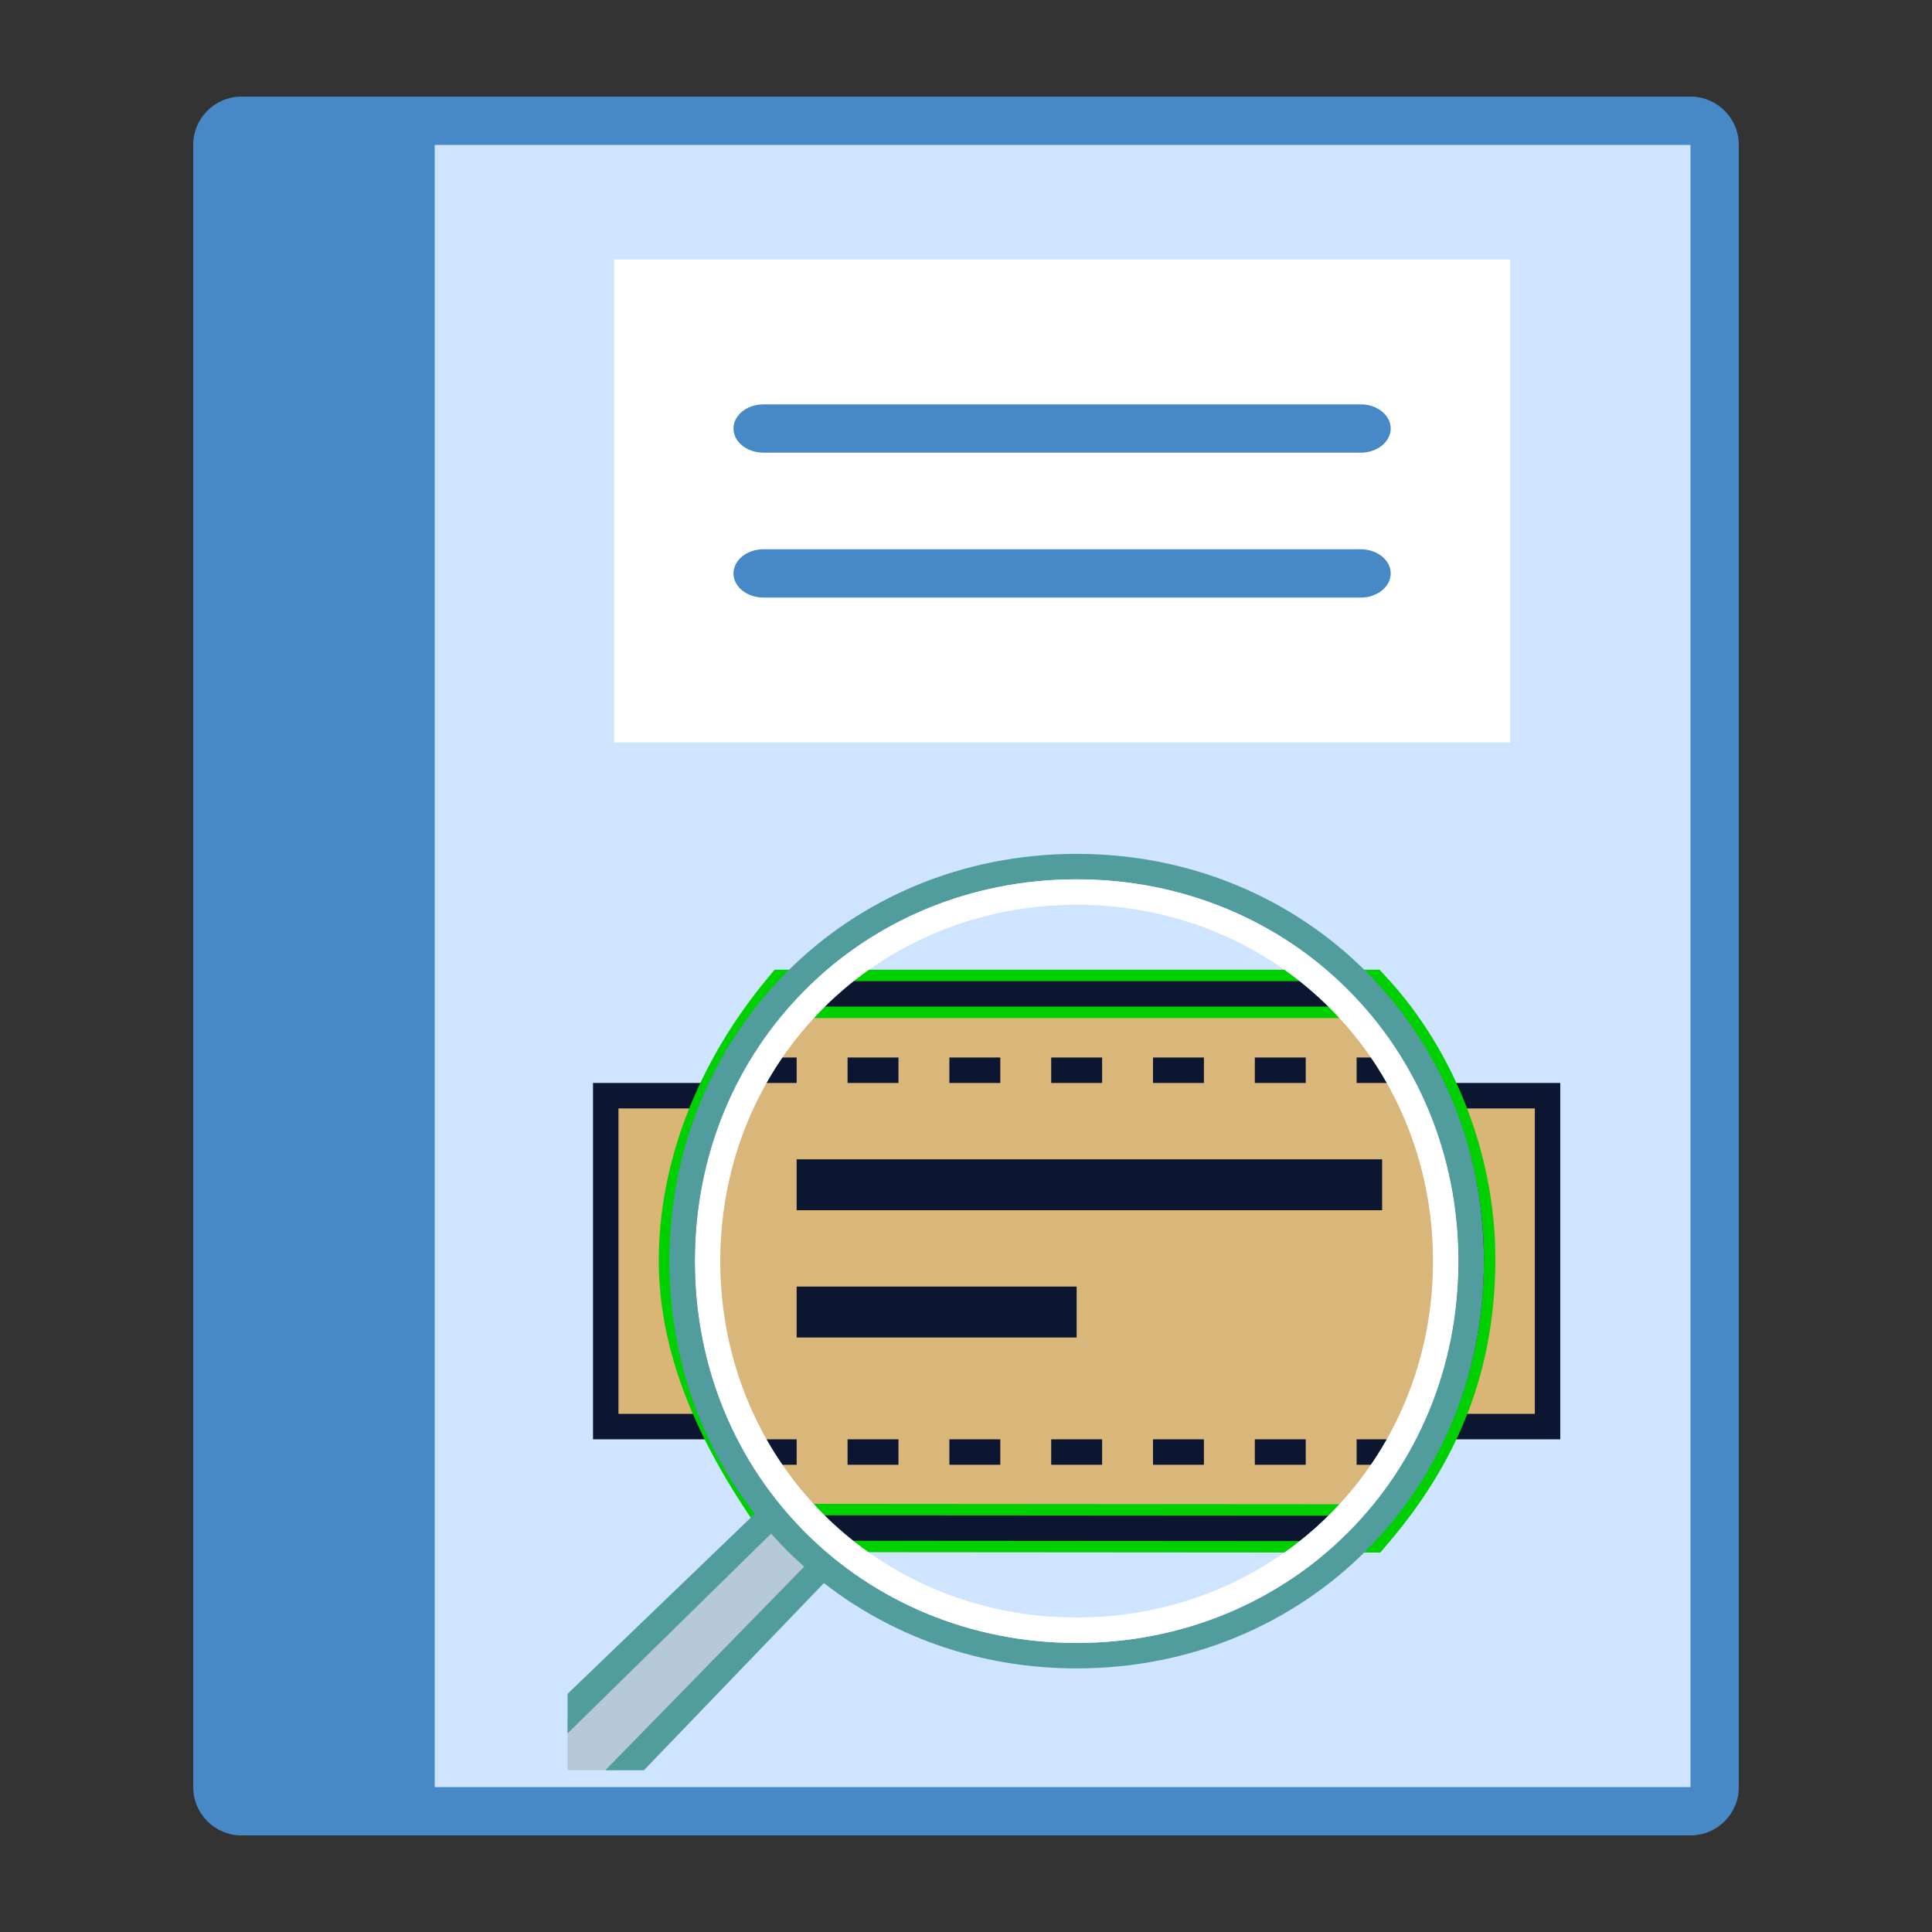 <?xml version="1.0" encoding="UTF-8" standalone="no"?>
<svg
   xmlns:osb="http://www.openswatchbook.org/uri/2009/osb"
   xmlns:dc="http://purl.org/dc/elements/1.1/"
   xmlns:cc="http://creativecommons.org/ns#"
   xmlns:rdf="http://www.w3.org/1999/02/22-rdf-syntax-ns#"
   xmlns:svg="http://www.w3.org/2000/svg"
   xmlns="http://www.w3.org/2000/svg"
   xmlns:xlink="http://www.w3.org/1999/xlink"
   xmlns:sodipodi="http://sodipodi.sourceforge.net/DTD/sodipodi-0.dtd"
   xmlns:inkscape="http://www.inkscape.org/namespaces/inkscape"
   version="1.1"
   id="Layer_1"
   x="0px"
   y="0px"
   viewBox="0 0 40 40"
   style="enable-background:new 0 0 40 40;"
   xml:space="preserve"
   inkscape:version="0.91 r13725"
   sodipodi:docname="catalogo-marcas.svg"><rect x="0" y="0" width="40" height="40" fill="#333333" stroke="none"/><defs
     id="defs23"><linearGradient
       gradientTransform="matrix(1.898,0,0,1.898,-22.303,-29.555)"
       inkscape:collect="always"
       xlink:href="#linearGradient4197"
       id="linearGradient4201"
       x1="4.532"
       y1="20"
       x2="35.501"
       y2="20"
       gradientUnits="userSpaceOnUse" /><linearGradient
       id="linearGradient4197"
       osb:paint="solid"><stop
         style="stop-color:#d9b679;stop-opacity:1;"
         offset="0"
         id="stop4199" /></linearGradient><linearGradient
       gradientTransform="matrix(1.898,0,0,1.898,-22.303,-29.555)"
       inkscape:collect="always"
       xlink:href="#linearGradient4203"
       id="linearGradient4207"
       x1="4.532"
       y1="20"
       x2="35.501"
       y2="20"
       gradientUnits="userSpaceOnUse" /><linearGradient
       id="linearGradient4203"
       osb:paint="solid"><stop
         style="stop-color:#00d000;stop-opacity:1;"
         offset="0"
         id="stop4205" /></linearGradient></defs><sodipodi:namedview
     pagecolor="#ffffff"
     bordercolor="#666666"
     borderopacity="1"
     objecttolerance="10"
     gridtolerance="10"
     guidetolerance="10"
     inkscape:pageopacity="0"
     inkscape:pageshadow="2"
     inkscape:window-width="1855"
     inkscape:window-height="1056"
     id="namedview21"
     showgrid="false"
     inkscape:zoom="11.8"
     inkscape:cx="17.955575"
     inkscape:cy="23.670484"
     inkscape:window-x="65"
     inkscape:window-y="24"
     inkscape:window-maximized="1"
     inkscape:current-layer="Layer_1" /><g
     id="g3"><path
       style="fill:#cfe4ff;fill-opacity:1"
       d="m 6.42,37.361 0,-35 28.5,0 c 0.275,0 0.5,0.224 0.5,0.5 l 0,34 c 0,0.276 -0.225,0.5 -0.5,0.5 l -28.5,0 z"
       id="path5"
       inkscape:connector-curvature="0" /><g
       id="g7"><path
         style="fill:#4788C7;"
         d="M35,3v34H7V3H35 M35,2H6v36h29c0.552,0,1-0.448,1-1V3C36,2.448,35.552,2,35,2L35,2z"
         id="path9" /></g></g><g
     id="g11"><path
       style="fill:#4788C7;"
       d="M9,38H5c-0.552,0-1-0.448-1-1V3c0-0.552,0.448-1,1-1h4V38z"
       id="path13" /></g><g
     id="g4177"
     transform="matrix(1.237,0,0,1,-59.327,-4.492)"><rect
       id="rect15"
       height="10"
       width="15"
       style="fill:#ffffff"
       y="9.864"
       x="58.237" /><path
       inkscape:connector-curvature="0"
       id="path17"
       d="m 70.737,13.864 -10,0 c -0.275,0 -0.5,-0.225 -0.5,-0.5 l 0,0 c 0,-0.275 0.225,-0.5 0.5,-0.5 l 10,0 c 0.275,0 0.5,0.225 0.5,0.5 l 0,0 c 0,0.275 -0.225,0.5 -0.5,0.5 z"
       style="fill:#4788c7" /><path
       inkscape:connector-curvature="0"
       id="path19"
       d="m 70.737,16.864 -10,0 c -0.275,0 -0.5,-0.225 -0.5,-0.5 l 0,0 c 0,-0.275 0.225,-0.5 0.5,-0.5 l 10,0 c 0.275,0 0.5,0.225 0.5,0.5 l 0,0 c 0,0.275 -0.225,0.5 -0.5,0.5 z"
       style="fill:#4788c7" /></g><g
     id="g4229"
     transform="matrix(0.527,0,0,0.527,9.969,14.749)"><g
       id="g3-3"
       transform="translate(3.381,1.559)"><rect
         id="rect5"
         height="13"
         width="37"
         style="fill:#d9b675"
         y="13.5"
         x="1.5" /><path
         id="path7"
         d="m 38,14 0,12 -36,0 0,-12 36,0 m 1,-1 -38,0 0,14 38,0 0,-14 0,0 z"
         style="fill:#0c1630;fill-opacity:1"
         inkscape:connector-curvature="0" /></g><g
       id="g9"
       transform="translate(3.381,1.559)"><path
         id="path11"
         d="M 8.644,30.483 C 5.877,26.691 4.532,23.254 4.532,19.983 4.532,16.364 5.967,12.65 8.578,9.5 l 22.909,0 c 2.543,2.758 4.04,6.671 4.014,10.513 -0.027,3.984 -1.303,7.323 -4.01,10.487 L 8.644,30.483 Z"
         style="fill:url(#linearGradient4201);fill-opacity:1;stroke:url(#linearGradient4207);stroke-width:1.898"
         inkscape:connector-curvature="0" /><path
         id="path13-6"
         d="m 31.265,10 c 2.37,2.657 3.76,6.366 3.735,10.01 -0.026,3.786 -1.217,6.972 -3.742,9.99 L 8.899,29.984 c -2.602,-3.622 -3.868,-6.897 -3.868,-10 0,-3.434 1.34,-6.963 3.783,-9.984 l 22.451,0 M 31.703,9 8.344,9 c -2.5,2.946 -4.312,6.819 -4.312,10.984 0,4.165 2.128,7.986 4.359,11 L 31.719,31 C 34.313,28.031 35.969,24.578 36,20.016 36.028,15.99 34.453,11.891 31.703,9 l 0,0 z"
         style="fill:#0c1630;fill-opacity:1"
         inkscape:connector-curvature="0" /></g><rect
       id="rect15-7"
       height="1"
       width="2"
       style="fill:#0c1630;fill-opacity:1"
       y="28.559"
       x="34.381" /><rect
       id="rect17"
       height="1"
       width="2"
       style="fill:#0c1630;fill-opacity:1"
       y="28.559"
       x="10.381" /><rect
       id="rect19"
       height="1"
       width="2"
       style="fill:#0c1630;fill-opacity:1"
       y="13.559"
       x="34.381" /><rect
       id="rect21"
       height="1"
       width="2"
       style="fill:#0c1630;fill-opacity:1"
       y="13.559"
       x="10.381" /><g
       id="g23"
       transform="translate(3.381,1.559)"><rect
         id="rect25"
         height="2"
         width="23"
         style="fill:#0c1630;fill-opacity:1"
         y="16"
         x="9" /></g><g
       style="fill:#0c1630;fill-opacity:1"
       id="g27"
       transform="translate(3.381,1.559)"><rect
         id="rect29"
         height="2"
         width="11"
         style="fill:#0c1630;fill-opacity:1"
         y="21"
         x="9" /></g><polygon
       id="polygon31"
       points="0,38 0,40 2,40 9.753,32.002 8,30 "
       style="fill:#b6c9d6"
       transform="translate(3.381,1.559)" /><g
       id="g33"
       transform="translate(3.381,1.559)"><path
         id="path35"
         d="m 20,5 c 8.411,0 15,6.589 15,15 0,8.411 -6.589,15 -15,15 C 11.589,35 5,28.411 5,20 5,11.589 11.589,5 20,5 M 20,4 C 11.006,4 4,11.006 4,20 4,28.994 11.006,36 20,36 28.994,36 36,28.994 36,20 36,11.006 28.994,4 20,4 l 0,0 z"
         style="fill:#519c9c;fill-opacity:1"
         inkscape:connector-curvature="0" /></g><polygon
       id="polygon37"
       points="10.354,32.354 9.646,31.646 1.484,40 3,40 "
       style="fill:#519c9c;fill-opacity:1"
       transform="translate(3.381,1.559)" /><polygon
       id="polygon39"
       points="8.354,30.354 7.646,29.646 0,37 0,38.553 "
       style="fill:#519c9c;fill-opacity:1"
       transform="translate(3.381,1.559)" /><rect
       id="rect41"
       height="1"
       width="2"
       style="fill:#0c1630;fill-opacity:1"
       y="13.559"
       x="22.381" /><rect
       id="rect43"
       height="1"
       width="2"
       style="fill:#0c1630;fill-opacity:1"
       y="13.559"
       x="18.381" /><rect
       id="rect45"
       height="1"
       width="2"
       style="fill:#0c1630;fill-opacity:1"
       y="13.559"
       x="14.381" /><rect
       id="rect47"
       height="1"
       width="2"
       style="fill:#0c1630;fill-opacity:1"
       y="13.559"
       x="26.381" /><rect
       id="rect49"
       height="1"
       width="2"
       style="fill:#0c1630;fill-opacity:1"
       y="13.559"
       x="30.381" /><rect
       id="rect51"
       height="1"
       width="2"
       style="fill:#0c1630;fill-opacity:1"
       y="28.559"
       x="22.381" /><rect
       id="rect53"
       height="1"
       width="2"
       style="fill:#0c1630;fill-opacity:1"
       y="28.559"
       x="18.381" /><rect
       id="rect55"
       height="1"
       width="2"
       style="fill:#0c1630;fill-opacity:1"
       y="28.559"
       x="14.381" /><rect
       id="rect57"
       height="1"
       width="2"
       style="fill:#0c1630;fill-opacity:1"
       y="28.559"
       x="26.381" /><rect
       id="rect59"
       height="1"
       width="2"
       style="fill:#0c1630;fill-opacity:1"
       y="28.559"
       x="30.381" /><g
       id="g61"
       transform="translate(3.381,1.559)"><path
         id="path63"
         d="m 20,6 c 7.85,0 14,6.15 14,14 0,7.85 -6.15,14 -14,14 C 12.15,34 6,27.85 6,20 6,12.15 12.15,6 20,6 M 20,5 C 11.568,5 5,11.568 5,20 5,28.432 11.568,35 20,35 28.432,35 35,28.432 35,20 35,11.568 28.432,5 20,5 l 0,0 z"
         style="fill:#ffffff"
         inkscape:connector-curvature="0" /></g></g></svg>